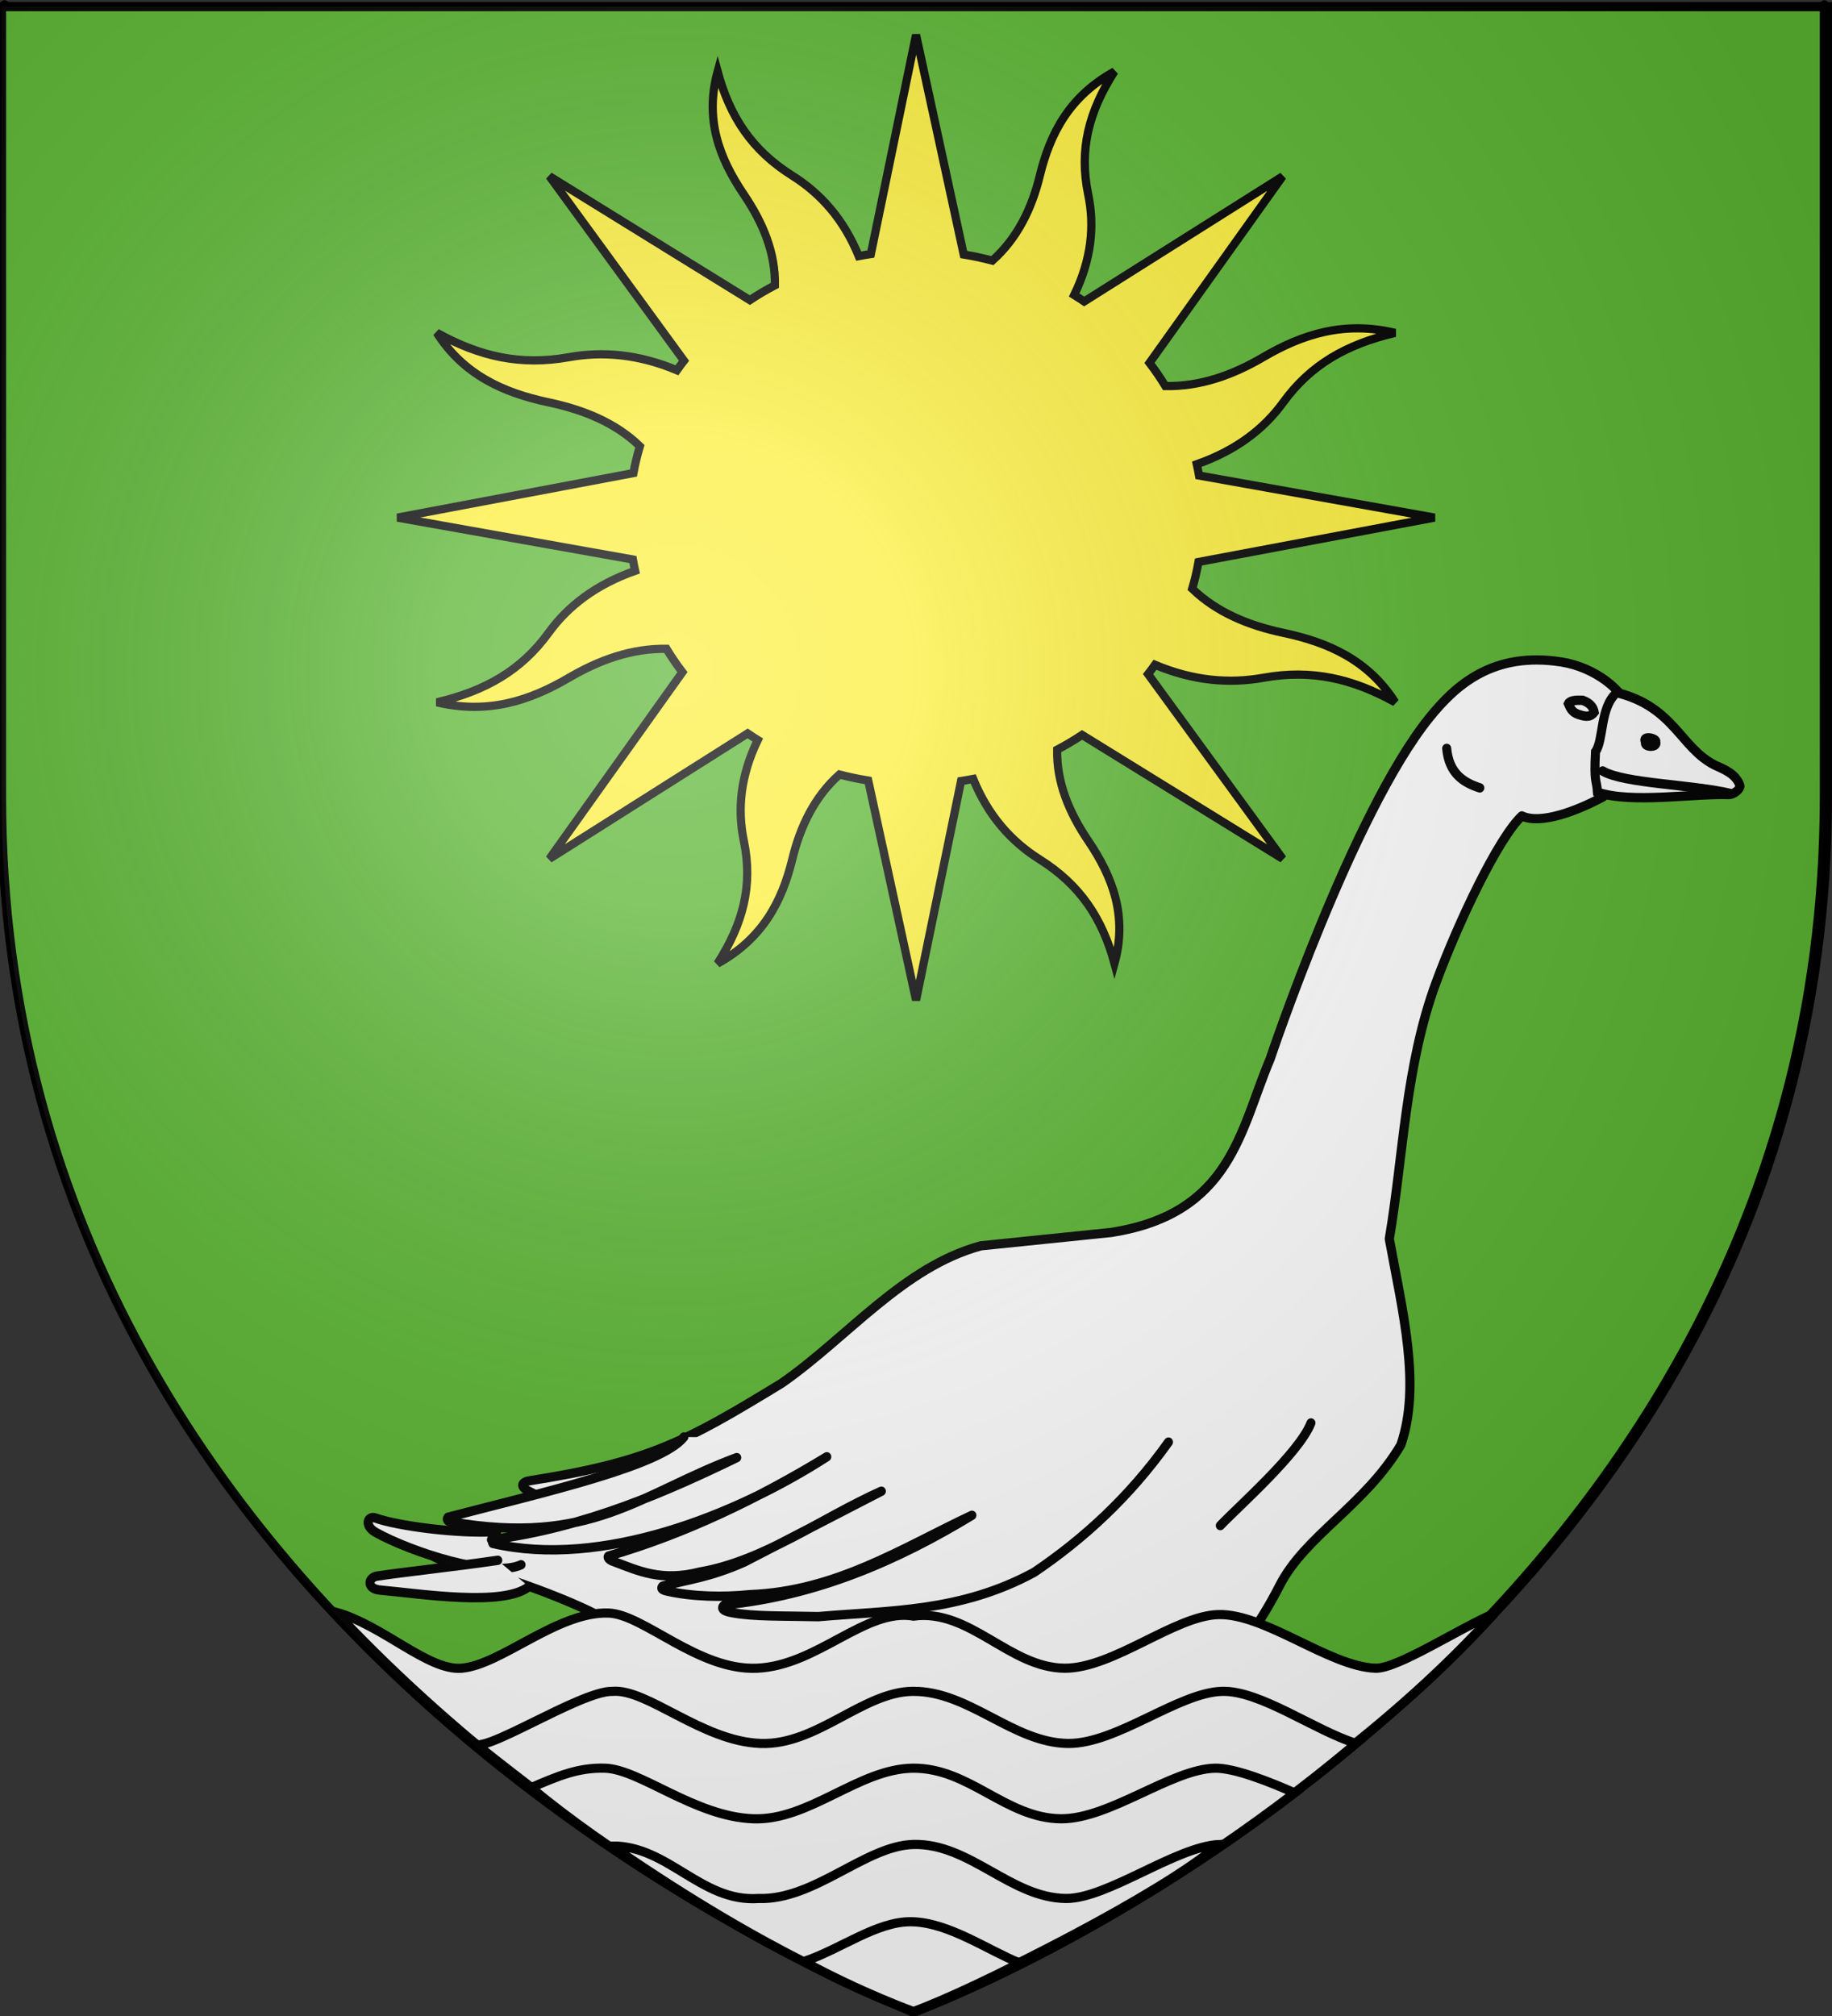 <?xml version="1.0" encoding="UTF-8" standalone="no"?>
<svg
   xmlns:dc="http://purl.org/dc/elements/1.1/"
   xmlns:cc="http://creativecommons.org/ns#"
   xmlns:rdf="http://www.w3.org/1999/02/22-rdf-syntax-ns#"
   xmlns:svg="http://www.w3.org/2000/svg"
   xmlns="http://www.w3.org/2000/svg"
   xmlns:xlink="http://www.w3.org/1999/xlink"
   xmlns:sodipodi="http://sodipodi.sourceforge.net/DTD/sodipodi-0.dtd"
   xmlns:inkscape="http://www.inkscape.org/namespaces/inkscape"
   height="660"
   width="600"
   version="1.0"
   id="svg2"
   sodipodi:version="0.32"
   inkscape:version="0.45+devel+devel"
   sodipodi:docname="Blason_Jarnages_23.svg"
   sodipodi:docbase="C:\Documents and Settings\Standard\Mes documents\Ouiqui\Blasons"
   inkscape:export-filename="/Users/olivier/Desktop/Blason Rouge/Blason_Vide_3D.png"
   inkscape:export-xdpi="144"
   inkscape:export-ydpi="144"
   inkscape:output_extension="org.inkscape.output.svg.inkscape">
  <rect width="100%" height="100%" fill="#333333" stroke="none"/>
  <sodipodi:namedview
     inkscape:window-height="971"
     inkscape:window-width="1280"
     inkscape:pageshadow="2"
     inkscape:pageopacity="0.0"
     guidetolerance="10.0"
     gridtolerance="10.0"
     objecttolerance="10.0"
     borderopacity="1.0"
     bordercolor="#666666"
     pagecolor="#ffffff"
     id="base"
     showgrid="false"
     height="660px"
     inkscape:zoom="0.5"
     inkscape:cx="58.346785"
     inkscape:cy="329.47355"
     inkscape:window-x="-4"
     inkscape:window-y="-4"
     inkscape:current-layer="layer2"
     showguides="true"
     inkscape:guide-bbox="true" />
  <desc
     id="desc4">Flag of Canton of Valais (Wallis)</desc>
  <defs
     id="defs6">
    <linearGradient
       id="linearGradient2893">
      <stop
         style="stop-color:white;stop-opacity:0.314;"
         offset="0"
         id="stop2895" />
      <stop
         id="stop2897"
         offset="0.19"
         style="stop-color:white;stop-opacity:0.251;" />
      <stop
         style="stop-color:#6b6b6b;stop-opacity:0.125;"
         offset="0.6"
         id="stop2901" />
      <stop
         style="stop-color:black;stop-opacity:0.125;"
         offset="1"
         id="stop2899" />
    </linearGradient>
    <radialGradient
       r="300"
       fy="226.331"
       fx="221.445"
       cy="226.331"
       cx="221.445"
       gradientTransform="matrix(1.353,0,0,1.349,-77.629,-85.747)"
       gradientUnits="userSpaceOnUse"
       id="radialGradient3163"
       xlink:href="#linearGradient2893"
       inkscape:collect="always" />
    <radialGradient
       inkscape:collect="always"
       xlink:href="#linearGradient2893"
       id="radialGradient4467"
       gradientUnits="userSpaceOnUse"
       gradientTransform="matrix(1.353,0,0,1.349,-77.629,-85.747)"
       cx="221.445"
       cy="226.331"
       fx="221.445"
       fy="226.331"
       r="300" />
    <radialGradient
       inkscape:collect="always"
       xlink:href="#linearGradient2893"
       id="radialGradient4471"
       gradientUnits="userSpaceOnUse"
       gradientTransform="matrix(1.353,0,0,1.349,-77.629,-85.747)"
       cx="221.445"
       cy="226.331"
       fx="221.445"
       fy="226.331"
       r="300" />
  </defs>
  <g
     inkscape:groupmode="layer"
     id="layer1"
     inkscape:label="Contour final"
     style="display:inline">
    <path
       sodipodi:nodetypes="cccccc"
       d="M 299.5,658.5 C 299.5,658.5 1.5,546.18 1.5,260.728 C 1.5,-24.723 1.5,2.176 1.5,2.176 L 598.5,2.176 L 598.5,260.728 C 598.5,546.18 299.5,658.5 299.5,658.5 z "
       style="opacity:1;fill:none;fill-opacity:1;fill-rule:evenodd;stroke:black;stroke-width:3;stroke-linecap:butt;stroke-linejoin:miter;stroke-miterlimit:4;stroke-dasharray:none;stroke-opacity:1"
       id="path1411"
       inkscape:export-xdpi="144"
       inkscape:export-ydpi="144" />
  </g>
  <g
     inkscape:groupmode="layer"
     id="layer3"
     inkscape:label="Fond écu"
     style="display:inline">
    <path
       id="path11575"
       style="opacity:1;fill:#5ab532;fill-opacity:1;fill-rule:evenodd;stroke:#000000;stroke-width:3;stroke-linecap:butt;stroke-linejoin:miter;marker:none;marker-start:none;marker-mid:none;marker-end:none;stroke-miterlimit:4;stroke-dasharray:none;stroke-dashoffset:0;stroke-opacity:1;visibility:visible;display:inline;overflow:visible;enable-background:accumulate"
       d="M 299,658.5 C 299,658.5 597.5,546.18 597.5,260.728 C 597.5,-24.723 597.5,2.176 597.5,2.176 L 0.5,2.176 L 0.5,260.728 C 0.5,546.18 299,658.5 299,658.5 z"
       sodipodi:nodetypes="cccccc" />
  </g>
  <g
     inkscape:groupmode="layer"
     id="layer4"
     inkscape:label="Meubles"
     style="display:inline">
    <g
       id="g3665"
       transform="translate(584,12)">
      <path
         d="M -72.595,204.725 C -61.774,206.422 -51.79,214.008 -49.861,221.681 C -52.351,225.622 -57.5,226.401 -57.452,233.011 C -55.604,240.558 -57.434,243.204 -58.973,248.866 C -67.367,253.403 -79.433,258.057 -85.571,255.109 C -93.324,262.411 -106.218,289.558 -113.598,309.454 C -123.733,336.776 -124.357,366.228 -128.984,393.586 C -124.677,417.215 -118.486,441.538 -125.198,461.025 C -136.969,480.917 -156.524,490.642 -164.949,507.157 C -177.275,531.322 -196.601,551.022 -221.035,572.745 C -222.585,574.123 -225.328,572.941 -225.841,575.11 C -232.132,601.74 -249.762,578.759 -273.149,581.664 C -322.306,586.012 -346.503,562.488 -374.534,525.956 C -381.525,519.019 -396.574,512.008 -418.557,504.623 C -425.889,502.16 -435.156,501.448 -442.821,497.112 C -444.34,496.253 -443.98,494.287 -442.848,494.217 C -422.651,492.972 -425.211,495.095 -406.232,490.333 C -391.891,490.249 -377.475,493.169 -363.149,494.192 C -389.909,490.335 -389.929,486.741 -411.175,475.995 C -414.202,474.27 -412.297,473.047 -410.901,472.828 C -371.805,466.692 -359.896,460.324 -327.933,440.811 C -306.271,425.708 -288.257,402.802 -262.769,395.858 L -220.129,391.491 C -180.7,385.366 -177.877,357.959 -168.008,334.67 C -168.008,334.67 -141.048,254.177 -115.848,222.958 C -107.214,212.26 -94.998,201.21 -72.595,204.725 z"
         style="fill:#ffffff;fill-opacity:1;fill-rule:evenodd;stroke:#000000;stroke-width:3.018;stroke-linecap:round;stroke-linejoin:round;stroke-miterlimit:4;stroke-dasharray:none;stroke-opacity:1"
         id="path3588" />
      <g
         transform="matrix(-1.469,-0.197,-0.204,1.522,308.93,68.591)"
         style="fill:#ffffff;fill-opacity:1;stroke:#000000;stroke-opacity:1"
         id="g3590">
        <path
           d="M 200.219,141.964 C 201.476,139.402 204.69,138.874 206.325,138.329 C 214.4,135.639 216.956,127.145 229.944,125.789 C 233.225,129.465 231.352,136.091 232.85,138.875 C 232.253,145.838 231.825,144.501 231.228,147.381 C 223.504,148.871 210.179,144.89 202.553,144.166 C 201.069,144.025 199.978,142.456 200.219,141.964 z"
           style="fill:#ffffff;fill-opacity:1;fill-rule:evenodd;stroke:#000000;stroke-width:2;stroke-linecap:round;stroke-linejoin:miter;stroke-miterlimit:4;stroke-dasharray:none;stroke-opacity:1"
           id="path3592" />
        <path
           d="M 201.836,143.911 C 210.479,143.018 225.683,144.836 230.723,142.747"
           style="fill:#ffffff;fill-opacity:1;fill-rule:evenodd;stroke:#000000;stroke-width:2;stroke-linecap:round;stroke-linejoin:miter;stroke-miterlimit:4;stroke-dasharray:none;stroke-opacity:1"
           id="path3594" />
        <path
           d="M 257.122,149.804 C 261.002,149.126 264.33,147.527 265.539,142.397"
           style="fill:#ffffff;fill-opacity:1;fill-rule:evenodd;stroke:#000000;stroke-width:2;stroke-linecap:round;stroke-linejoin:miter;stroke-miterlimit:4;stroke-dasharray:none;stroke-opacity:1"
           id="path3596" />
        <path
           d="M 162.079,219.334 C 161.255,220.754 165.224,221.188 164.837,219.69 C 166.313,217.988 161.713,218.268 162.079,219.334 z"
           transform="matrix(0.807,0,0,0.807,89.139,-41.869)"
           style="fill:#ffffff;fill-opacity:1;fill-rule:evenodd;stroke:#000000;stroke-width:2.478;stroke-linecap:round;stroke-linejoin:miter;stroke-miterlimit:4;stroke-dasharray:none;stroke-opacity:1;display:inline"
           id="path3598" />
        <path
           d="M 237.191,128.379 C 235.262,128.795 234.618,129.64 234.281,130.587 C 235.068,131.938 236.384,131.706 237.693,131.49 C 239.262,131.187 239.664,130.301 240.203,129.483 C 239.978,128.803 238.746,128.526 237.191,128.379 z"
           style="fill:#ffffff;fill-opacity:1;fill-rule:evenodd;stroke:#000000;stroke-width:2;stroke-linecap:round;stroke-linejoin:miter;stroke-miterlimit:4;stroke-dasharray:none;stroke-opacity:1"
           id="path3600" />
      </g>
      <g
         transform="matrix(-1.469,-0.197,-0.204,1.522,289.103,70.002)"
         style="fill:#ffffff;fill-opacity:1;stroke:#000000;stroke-opacity:1"
         id="g3602">
        <path
           d="M 431.181,338.517 C 437.254,342.236 455.647,338.934 463.916,335.807 C 466.732,334.742 466.299,332.374 464.363,332.774 C 459.689,333.74 446.5,333.869 437.47,332.199"
           style="fill:#ffffff;fill-opacity:1;fill-rule:evenodd;stroke:#000000;stroke-width:2;stroke-linecap:round;stroke-linejoin:miter;stroke-miterlimit:4;stroke-dasharray:none;stroke-opacity:1;display:inline"
           id="path3604" />
        <path
           d="M 428.832,342.918 C 433.878,347.942 452.344,347.466 461.304,347.861 C 464.313,347.994 464.339,345.569 462.442,345.014 C 457.877,343.678 445.037,340.631 436.412,338.228"
           style="fill:#ffffff;fill-opacity:1;fill-rule:evenodd;stroke:#000000;stroke-width:2;stroke-linecap:round;stroke-linejoin:miter;stroke-miterlimit:4;stroke-dasharray:none;stroke-opacity:1"
           id="path3606" />
        <path
           d="M 262.34,286.161 C 263.992,292.798 275.769,305.86 279.175,310.402"
           style="fill:#ffffff;fill-opacity:1;fill-rule:evenodd;stroke:#000000;stroke-width:2;stroke-linecap:round;stroke-linejoin:miter;stroke-miterlimit:4;stroke-dasharray:none;stroke-opacity:1;display:inline"
           id="path3608" />
        <path
           d="M 292.979,294.241 C 300.043,307.121 308.814,317.155 318.567,325.553 C 333.567,336.129 349.098,337.702 364.524,341.041 C 372.178,341.859 378.735,342.898 383.535,342.646 C 386.963,342.514 385.472,341.219 385.399,341.209 C 365.617,336.702 348.877,326.969 333.886,315.284 C 348.367,324.303 361.488,335.224 380.18,338.347 C 385.901,339.675 392.759,340.431 398.481,339.918 C 400.281,339.786 399.519,339.06 399.539,339.02 C 394.064,336.861 389.475,335.812 382.368,331.613 L 354.424,312.759 C 366.866,320.207 378.112,330.843 391.796,334.98 C 399.962,338.178 405.405,336.422 410.788,335.246 C 412.776,334.897 412.372,334.086 412.165,334.139 C 396.105,327.312 381.108,317.741 367.386,307.035 C 385.677,322.071 413.528,337.056 437.982,334.794 C 438.321,334.319 437.816,334.128 438.404,334.053 C 418.198,328.889 400.984,318.633 387.086,309.761 C 407.234,320.12 416.152,332.636 447.936,331.433 C 448.56,331.41 448.856,331.002 448.572,330.548 C 428.214,322.507 403.382,313.644 399.25,306.896"
           style="fill:#ffffff;fill-opacity:1;fill-rule:evenodd;stroke:#000000;stroke-width:2;stroke-linecap:round;stroke-linejoin:round;stroke-miterlimit:4;stroke-dasharray:none;stroke-opacity:1"
           id="path3610" />
      </g>
    </g>
    <g
       id="g18923"
       style="fill:#ffffff;fill-opacity:1;fill-rule:evenodd;stroke:#000000;stroke-width:3;stroke-linecap:butt;stroke-linejoin:miter;marker:none;marker-start:none;marker-mid:none;marker-end:none;stroke-miterlimit:4;stroke-dasharray:none;stroke-dashoffset:0;stroke-opacity:1;visibility:visible;display:inline;overflow:visible;enable-background:accumulate">
      <path
         sodipodi:nodetypes="cssscccsscc"
         id="path12658"
         d="M 299.192,529.083 C 283.447,526.38 267.742,545.28 247.911,546.145 C 228.761,546.981 210.775,528.503 199.348,528.083 C 182.659,527.47 164.075,545.11 151.129,546.145 C 140.224,547.018 125.362,532.03 109.92,527.77 C 196.282,619.555 298.817,658.2 298.817,658.2 C 321.965,647.271 424.642,599.893 489.463,528.177 C 477.811,533.158 457.615,546.378 450.504,546.145 C 435.431,545.653 414.35,528.177 399.004,528.583 C 384.774,528.959 364.61,546.171 348.723,546.145 C 330.58,546.024 317.645,526.583 299.192,529.083 z"
         style="fill:#ffffff;fill-opacity:1;fill-rule:evenodd;stroke:#000000;stroke-width:3;stroke-linecap:butt;stroke-linejoin:miter;marker:none;marker-start:none;marker-mid:none;marker-end:none;stroke-miterlimit:4;stroke-dasharray:none;stroke-dashoffset:0;stroke-opacity:1;visibility:visible;display:inline;overflow:visible;enable-background:accumulate" />
      <path
         sodipodi:nodetypes="csccccscs"
         id="path14471"
         d="M 298.931,553.713 C 282.685,553.852 267.481,571.41 249.149,570.776 C 229.992,570.113 211.982,552.766 200.587,553.713 C 190.079,553.464 156.476,575.665 155.13,570.422 C 228.367,628.604 242.853,629.53 299.118,658.672 C 299.118,658.672 370.421,632.889 444.118,570.776 C 430.395,566.425 412.683,553.384 400.243,553.713 C 386.012,554.09 365.849,570.801 349.962,570.776 C 331.819,570.654 317.383,553.555 298.931,553.713 z"
         style="fill:#ffffff;fill-opacity:1;fill-rule:evenodd;stroke:#000000;stroke-width:3;stroke-linecap:butt;stroke-linejoin:miter;marker:none;marker-start:none;marker-mid:none;marker-end:none;stroke-miterlimit:4;stroke-dasharray:none;stroke-dashoffset:0;stroke-opacity:1;visibility:visible;display:inline;overflow:visible;enable-background:accumulate" />
      <path
         sodipodi:nodetypes="csscccscs"
         id="path14451"
         d="M 299.024,578.875 C 281.292,579.02 265.075,596.072 246.743,595.437 C 227.586,594.774 209.61,579.233 198.181,578.875 C 189.443,578.601 182.802,581.42 173.931,585.25 C 225.767,628.067 299.212,658.759 299.212,658.759 C 299.212,658.759 357.978,637.395 424.024,586.968 C 416.359,583.581 404.336,578.703 397.837,578.875 C 383.606,579.251 363.443,595.462 347.556,595.437 C 329.412,595.316 317.49,578.723 299.024,578.875 z"
         style="fill:#ffffff;fill-opacity:1;fill-rule:evenodd;stroke:#000000;stroke-width:3;stroke-linecap:butt;stroke-linejoin:miter;marker:none;marker-start:none;marker-mid:none;marker-end:none;stroke-miterlimit:4;stroke-dasharray:none;stroke-dashoffset:0;stroke-opacity:1;visibility:visible;display:inline;overflow:visible;enable-background:accumulate" />
      <path
         sodipodi:nodetypes="ccccccs"
         id="path14461"
         d="M 299.173,603.841 C 283.455,604.207 266.723,622.163 248.391,621.528 C 229.65,622.834 218.818,604.143 200.329,604.341 C 254.08,641.298 283.659,651.509 299.214,658.831 C 324.946,647.588 378.796,621.054 399.298,603.841 C 385.009,604.61 362.734,621.55 349.204,621.528 C 331.061,621.407 317.653,603.41 299.173,603.841 z"
         style="fill:#ffffff;fill-opacity:1;fill-rule:evenodd;stroke:#000000;stroke-width:3;stroke-linecap:butt;stroke-linejoin:miter;marker:none;marker-start:none;marker-mid:none;marker-end:none;stroke-miterlimit:4;stroke-dasharray:none;stroke-dashoffset:0;stroke-opacity:1;visibility:visible;display:inline;overflow:visible;enable-background:accumulate" />
      <path
         sodipodi:nodetypes="ccccs"
         id="path14456"
         d="M 298.485,629.143 C 287.189,628.973 275.491,638.048 263.298,642.174 C 281.828,652.284 299.173,658.549 299.173,658.549 C 299.173,658.549 311.542,654.137 333.985,642.674 C 323.331,638.367 310.607,629.325 298.485,629.143 z"
         style="fill:#ffffff;fill-opacity:1;fill-rule:evenodd;stroke:#000000;stroke-width:3;stroke-linecap:butt;stroke-linejoin:miter;marker:none;marker-start:none;marker-mid:none;marker-end:none;stroke-miterlimit:4;stroke-dasharray:none;stroke-dashoffset:0;stroke-opacity:1;visibility:visible;display:inline;overflow:visible;enable-background:accumulate" />
    </g>
    <path
       id="path1880"
       d="M 235.026,23.423 C 230.776,38.889 235.46,51.621 243.583,63.617 C 249.864,72.894 253.991,82.78 253.795,93.401 C 250.938,94.9 248.213,96.516 245.583,98.255 L 179.938,57.684 L 224.009,118.092 C 223.217,119.109 222.446,120.167 221.703,121.213 C 209.203,115.973 197.469,114.934 186.288,116.947 C 170.481,119.792 157.061,116.712 143.048,108.94 C 151.796,122.673 164.847,128.59 179.708,131.728 C 191.222,134.16 201.629,138.427 209.571,146.096 C 208.707,148.986 207.994,151.909 207.451,154.876 L 130.183,169.456 L 207.277,183.174 C 207.488,184.408 207.744,185.639 208.015,186.871 C 195.191,191.386 186.073,198.354 179.695,207.136 C 170.68,219.548 158.913,226.202 143.099,229.927 C 159.72,233.882 173.38,229.471 186.273,221.913 C 196.242,216.068 206.867,212.228 218.282,212.411 C 219.893,215.07 221.63,217.605 223.499,220.052 L 179.92,281.185 L 244.872,240.105 C 245.957,240.836 247.056,241.587 248.171,242.272 C 242.54,253.903 241.446,264.873 243.609,275.277 C 246.667,289.985 243.334,302.42 234.982,315.459 C 249.74,307.32 256.099,295.176 259.472,281.348 C 262.086,270.635 266.671,260.951 274.913,253.56 C 278.025,254.367 281.154,255.027 284.349,255.534 L 300.018,327.431 L 314.761,255.696 C 316.087,255.498 317.41,255.261 318.734,255.009 C 323.583,266.945 331.077,275.427 340.513,281.36 C 353.852,289.749 361.004,300.697 365.007,315.412 C 369.257,299.946 364.517,287.236 356.394,275.239 C 350.101,265.945 346.02,256.089 346.238,245.434 C 349.076,243.942 351.78,242.33 354.394,240.601 L 420.094,281.151 L 376.001,220.692 C 376.775,219.695 377.547,218.669 378.274,217.644 C 390.778,222.899 402.558,223.902 413.745,221.888 C 429.551,219.043 442.916,222.145 456.929,229.916 C 448.181,216.184 435.153,210.318 420.292,207.18 C 408.791,204.751 398.396,200.402 390.461,192.739 C 391.323,189.854 391.985,186.942 392.526,183.98 L 469.817,169.452 L 392.7,155.683 C 392.489,154.448 392.233,153.218 391.962,151.986 C 404.798,147.475 413.903,140.504 420.282,131.721 C 429.297,119.309 441.087,112.706 456.901,108.981 C 440.28,105.027 426.597,109.385 413.704,116.944 C 403.715,122.8 393.123,126.597 381.672,126.394 C 380.069,123.753 378.336,121.237 376.478,118.805 L 420.08,57.723 L 355.082,98.7 C 354.01,97.979 352.908,97.261 351.806,96.584 C 357.446,84.957 358.554,74.035 356.391,63.631 C 353.333,48.923 356.643,36.436 364.995,23.397 C 350.237,31.537 343.933,43.66 340.56,57.487 C 337.944,68.213 333.278,77.928 325.008,85.318 C 321.917,84.519 318.801,83.826 315.628,83.323 L 300.014,11.405 L 285.216,83.161 C 283.89,83.358 282.567,83.596 281.243,83.848 C 276.392,71.912 268.904,63.432 259.464,57.496 C 246.125,49.108 239.029,38.138 235.026,23.423 z"
       style="fill:#fcef3c;fill-opacity:1;fill-rule:nonzero;stroke:#000000;stroke-width:2.691;stroke-linecap:butt;stroke-linejoin:miter;marker:none;marker-start:none;marker-mid:none;marker-end:none;stroke-miterlimit:4;stroke-dasharray:none;stroke-dashoffset:0;stroke-opacity:1;visibility:visible;display:inline;overflow:visible" />
  </g>
  <g
     inkscape:groupmode="layer"
     id="layer2"
     inkscape:label="Reflet final"
     style="display:inline">
    <g
       id="g4473">
      <g
         transform="translate(-1,6.4614235e-6)"
         style="display:inline"
         inkscape:label="Reflet final"
         id="g4333">
        <path
           inkscape:export-ydpi="144"
           inkscape:export-xdpi="144"
           id="path2875"
           style="opacity:1;fill:url(#radialGradient4471);fill-opacity:1;fill-rule:evenodd;stroke:none;stroke-width:1px;stroke-linecap:butt;stroke-linejoin:miter;stroke-opacity:1"
           d="M 300,658.5 C 300,658.5 598.5,546.18 598.5,260.728 C 598.5,-24.723 598.5,2.176 598.5,2.176 L 1.5,2.176 L 1.5,260.728 C 1.5,546.18 300,658.5 300,658.5 z"
           sodipodi:nodetypes="cccccc" />
      </g>
    </g>
  </g>
</svg>
